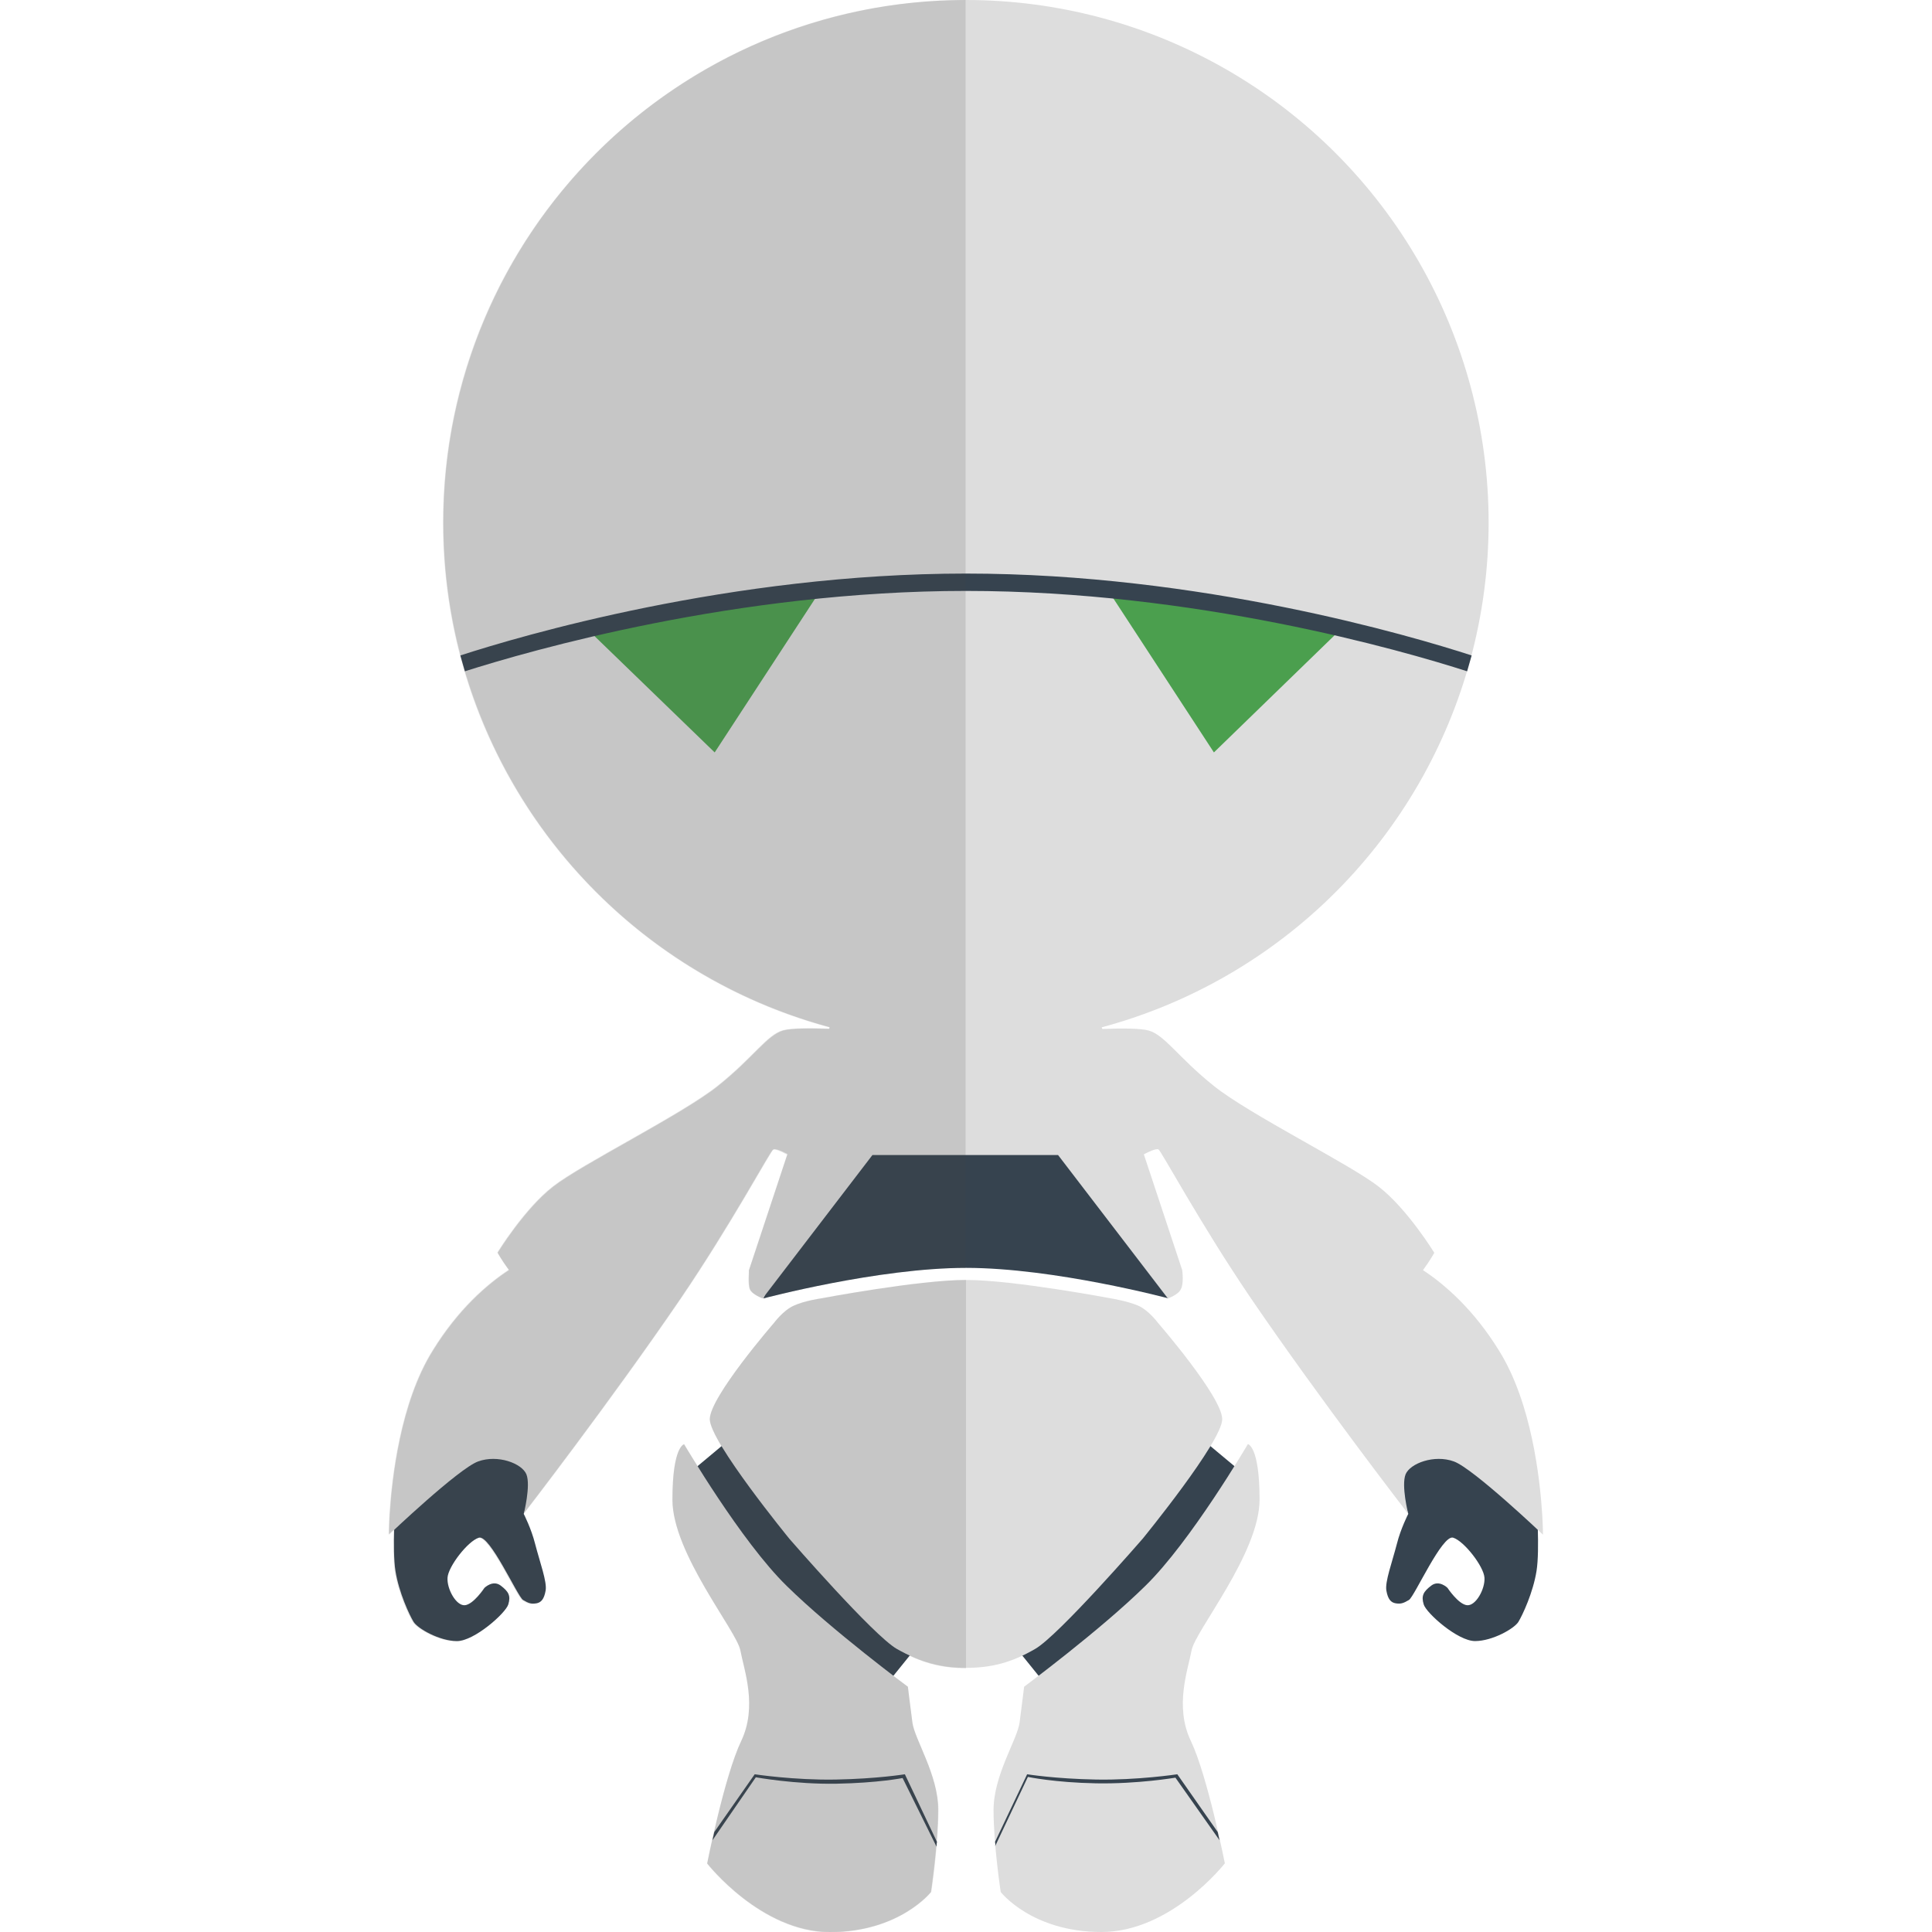 <svg version="1.1" id="icon" xmlns="http://www.w3.org/2000/svg" x="0" y="0" viewBox="0 0 512 512" xml:space="preserve"><style type="text/css">.st0{fill:#36434f}.st1{fill:#ddd}</style><path class="st0" d="M182.4 390.6l12.7-10.6 46.8 53.2 2.2 1.8-11.7 14.5-40.1-34.7z"/><path class="st1" d="M241.8 456.5c-.6-4.5-1.2-9.5-1.2-9.5s-20.1-14.9-32.1-26.7c-12.1-11.8-27.2-37.6-27.2-37.6s-3.1.5-3.1 14.7 17 34.7 18 39.9c1 5.3 4.6 14.9.2 24.1-4.4 9.2-9 32.4-9 32.4S201.6 512 220 512s26.7-10.6 26.7-10.6 1.9-12.5 1.9-21.7c.1-9.3-6.2-18.7-6.8-23.2z"/><path class="st0" d="M248.3 488.1l-8.5-17.9s-7.4 1.2-18.3 1.4c-11 .2-21.5-1.4-21.5-1.4l-10.7 15.3c-.2.8-.3 1.5-.5 2.2l11.5-16.7s10.4 1.9 21.4 1.7 17.5-1.5 17.5-1.5l9 18.2c0-.4 0-.8.1-1.3zm81.3-97.5L316.9 380l-46.8 53.2-2.2 1.8 11.7 14.5 40.1-34.7z"/><path class="st1" d="M270.2 456.5c.6-4.5 1.2-9.5 1.2-9.5s20.1-14.9 32.1-26.7c12.1-11.8 27.2-37.6 27.2-37.6s3.1.5 3.1 14.7-17 34.7-18 39.9c-1 5.3-4.6 14.9-.2 24.1s9 32.4 9 32.4-14.2 18.2-32.7 18.2-26.7-10.6-26.7-10.6-1.9-12.5-1.9-21.7c0-9.3 6.3-18.7 6.9-23.2z"/><path class="st0" d="M263.7 488.1l8.5-17.9s7.4 1.2 18.3 1.4 21.5-1.4 21.5-1.4l10.7 15.3c.2.8.3 1.5.5 2.2l-11.7-16.6s-10 1.7-21 1.5-18.1-1.7-18.1-1.7l-8.7 18.4c.1-.3.1-.7 0-1.2zM223.2 299l-20.9 45.1s30.4-8.1 53.7-8.1c23.4 0 53.7 8.1 53.7 8.1L289.8 299h-66.6z"/><path class="st1" d="M313.3 336.6l-22.9-69.1-33.6 5.6-.1 1.7h-1.6l-.1-1.7-33.6-5.6-22.9 69.1s-.4 3.7.2 5.1c.6 1.4 3.4 2.4 3.4 2.4l29.1-38h49.2l29.1 38s2.8-1 3.4-2.4c.9-1.4.4-5.1.4-5.1z"/><path class="st1" d="M306.9 350.6s-2.5-3.4-5.3-4.6-7.1-1.9-7.1-1.9-25.9-4.9-38.5-4.9-38.5 4.9-38.5 4.9-4.3.6-7.1 1.9c-2.8 1.2-5.3 4.6-5.3 4.6s-17 19.6-17 25.5 21.1 31.7 21.1 31.7 22.3 25.7 28.5 29.2 11.6 5 18.3 5c6.7 0 12.1-1.4 18.3-5 6.2-3.5 28.5-29.2 28.5-29.2s21.1-25.8 21.1-31.7c0-5.9-17-25.5-17-25.5z"/><path class="st0" d="M104.8 398.4s-.9 12.2 0 17.9c.9 5.7 3.7 11.7 4.8 13.5 1.1 1.8 6.9 5.1 11.5 5.1s12.9-7.4 13.6-9.7c.7-2.3.1-3.4-2-5s-4.3.6-4.3.6-2.9 4.4-5.2 4.6c-2.3.2-4.8-4.3-4.6-7.3.2-3 5.4-9.7 8.3-10.6s10.2 15.5 11.7 16.5c1.5.9 2.2 1.1 3.5.9s2.1-1.1 2.5-3.4-1.5-7.4-2.8-12.4c-1-4-3-7.9-3-7.9l5.8-17.1-23.6-7.4-16.2 21.7z"/><path class="st1" d="M207.6 273.1c-4.3 1.2-7.8 7.1-17.3 14.7s-36.2 20.8-43.7 26.7c-7.6 5.9-14.7 17.5-14.7 17.5s1 1.9 3 4.6c-5.8 3.8-13.5 10.5-20.2 21.4-8.6 13.8-10.8 33.9-11.4 43.3-.2 3.3-.2 5.4-.2 5.4s18.4-17.5 23.6-19.4 11.6.5 12.8 3.4c1.2 3-.7 10.5-.7 10.5s23.1-29.9 41.6-57c13.6-20 23.9-39.3 24.6-39.6 1.7-.7 10.9 5.7 10.9 5.7l11.8-37.1c0-.1-15.8-1.3-20.1-.1z"/><path class="st0" d="M407.2 398.4s.9 12.2 0 17.9c-.9 5.7-3.7 11.7-4.8 13.5-1.1 1.8-6.9 5.1-11.5 5.1s-12.9-7.4-13.6-9.7c-.7-2.3-.1-3.4 2-5s4.3.6 4.3.6 2.9 4.4 5.2 4.6 4.8-4.3 4.6-7.3c-.2-3-5.4-9.7-8.3-10.6S374.9 423 373.4 424c-1.5.9-2.2 1.1-3.5.9s-2.1-1.1-2.5-3.4 1.5-7.4 2.8-12.4c1-4 3-7.9 3-7.9l-5.8-17.1 23.6-7.4 16.2 21.7z"/><path class="st1" d="M304.4 273.1c4.3 1.2 7.8 7.1 17.3 14.7s36.2 20.8 43.7 26.7c7.6 5.9 14.7 17.5 14.7 17.5s-1 1.9-3 4.6c5.8 3.8 13.5 10.5 20.2 21.4 8.6 13.8 10.8 33.9 11.4 43.3.2 3.3.2 5.4.2 5.4s-18.4-17.5-23.6-19.4-11.6.5-12.8 3.4c-1.2 3 .7 10.5.7 10.5s-23.1-29.9-41.6-57c-13.6-20-23.9-39.3-24.6-39.6-1.7-.7-10.9 5.7-10.9 5.7l-11.8-37.1c0-.1 15.8-1.3 20.1-.1z"/><circle class="st1" cx="256" cy="138.5" r="138.5"/><path d="M155.1 166.2l34.3 33.2 28.6-43.8zm200.8 0l-34.2 33.2-28.6-43.8z" fill="#4b9f4e"/><path class="st0" d="M388.8 177.9l1.2-4.2c-16-5.2-71.9-21.7-134-21.7-62.3 0-118.3 16.6-134 21.7l1.2 4.2c17.3-5.5 72-21.3 132.8-21.3 60.7 0 115.4 15.7 132.8 21.3z"/><path d="M198.8 341.7c.6 1.4 3.4 2.4 3.4 2.4s30.4-8.1 53.7-8.1V0c-76.5 0-138.5 62-138.5 138.5 0 64.1 43.5 118 102.5 133.8l-.1.3c-4.6-.2-10-.2-12.3.4-4.3 1.2-7.8 7.1-17.3 14.7s-36.2 20.8-43.7 26.7c-7.6 5.9-14.7 17.5-14.7 17.5s1 1.9 3 4.6c-5.8 3.8-13.5 10.5-20.2 21.4-8.6 13.8-10.8 33.9-11.4 43.3-.2 3.3-.2 5.4-.2 5.4s.5-.5 1.3-1.2c-.1 3.7-.1 8.2.3 11 .9 5.7 3.7 11.7 4.8 13.5s6.9 5.1 11.5 5.1 12.9-7.4 13.6-9.7c.7-2.3.1-3.4-2-5s-4.3.6-4.3.6-2.9 4.4-5.2 4.6-4.8-4.3-4.6-7.3c.2-3 5.4-9.7 8.3-10.6s10.2 15.5 11.7 16.5 2.2 1.1 3.5.9 2.1-1.1 2.5-3.4-1.5-7.4-2.8-12.4c-1-4-3-7.9-3-7.9s23.1-29.9 41.6-57c13.6-20 23.9-39.3 24.6-39.6.6-.3 2.1.4 3.8 1.3l-10.2 30.8c.3-.2-.2 3.5.4 4.9zm48 159.7s1.9-12.5 1.9-21.7-6.3-18.7-6.9-23.2c-.6-4.5-1.2-9.5-1.2-9.5s-1.5-1.1-3.9-2.9l4.3-5.3c4.9 2.3 9.5 3.3 15 3.3V339.2c-12.6 0-38.5 4.9-38.5 4.9s-4.3.6-7.1 1.9c-2.8 1.2-5.3 4.6-5.3 4.6s-17 19.6-17 25.5c0 1.4 1.2 4 3.1 7.2l-6.3 5.3c-2.2-3.5-3.6-5.8-3.6-5.8s-3.1.5-3.1 14.7 17 34.7 18 39.9c1 5.3 4.6 14.9.2 24.1-4.4 9.2-9 32.4-9 32.4s14.2 18.2 32.6 18.2c18.5-.1 26.8-10.7 26.8-10.7z" opacity=".15" fill="#444"/></svg>